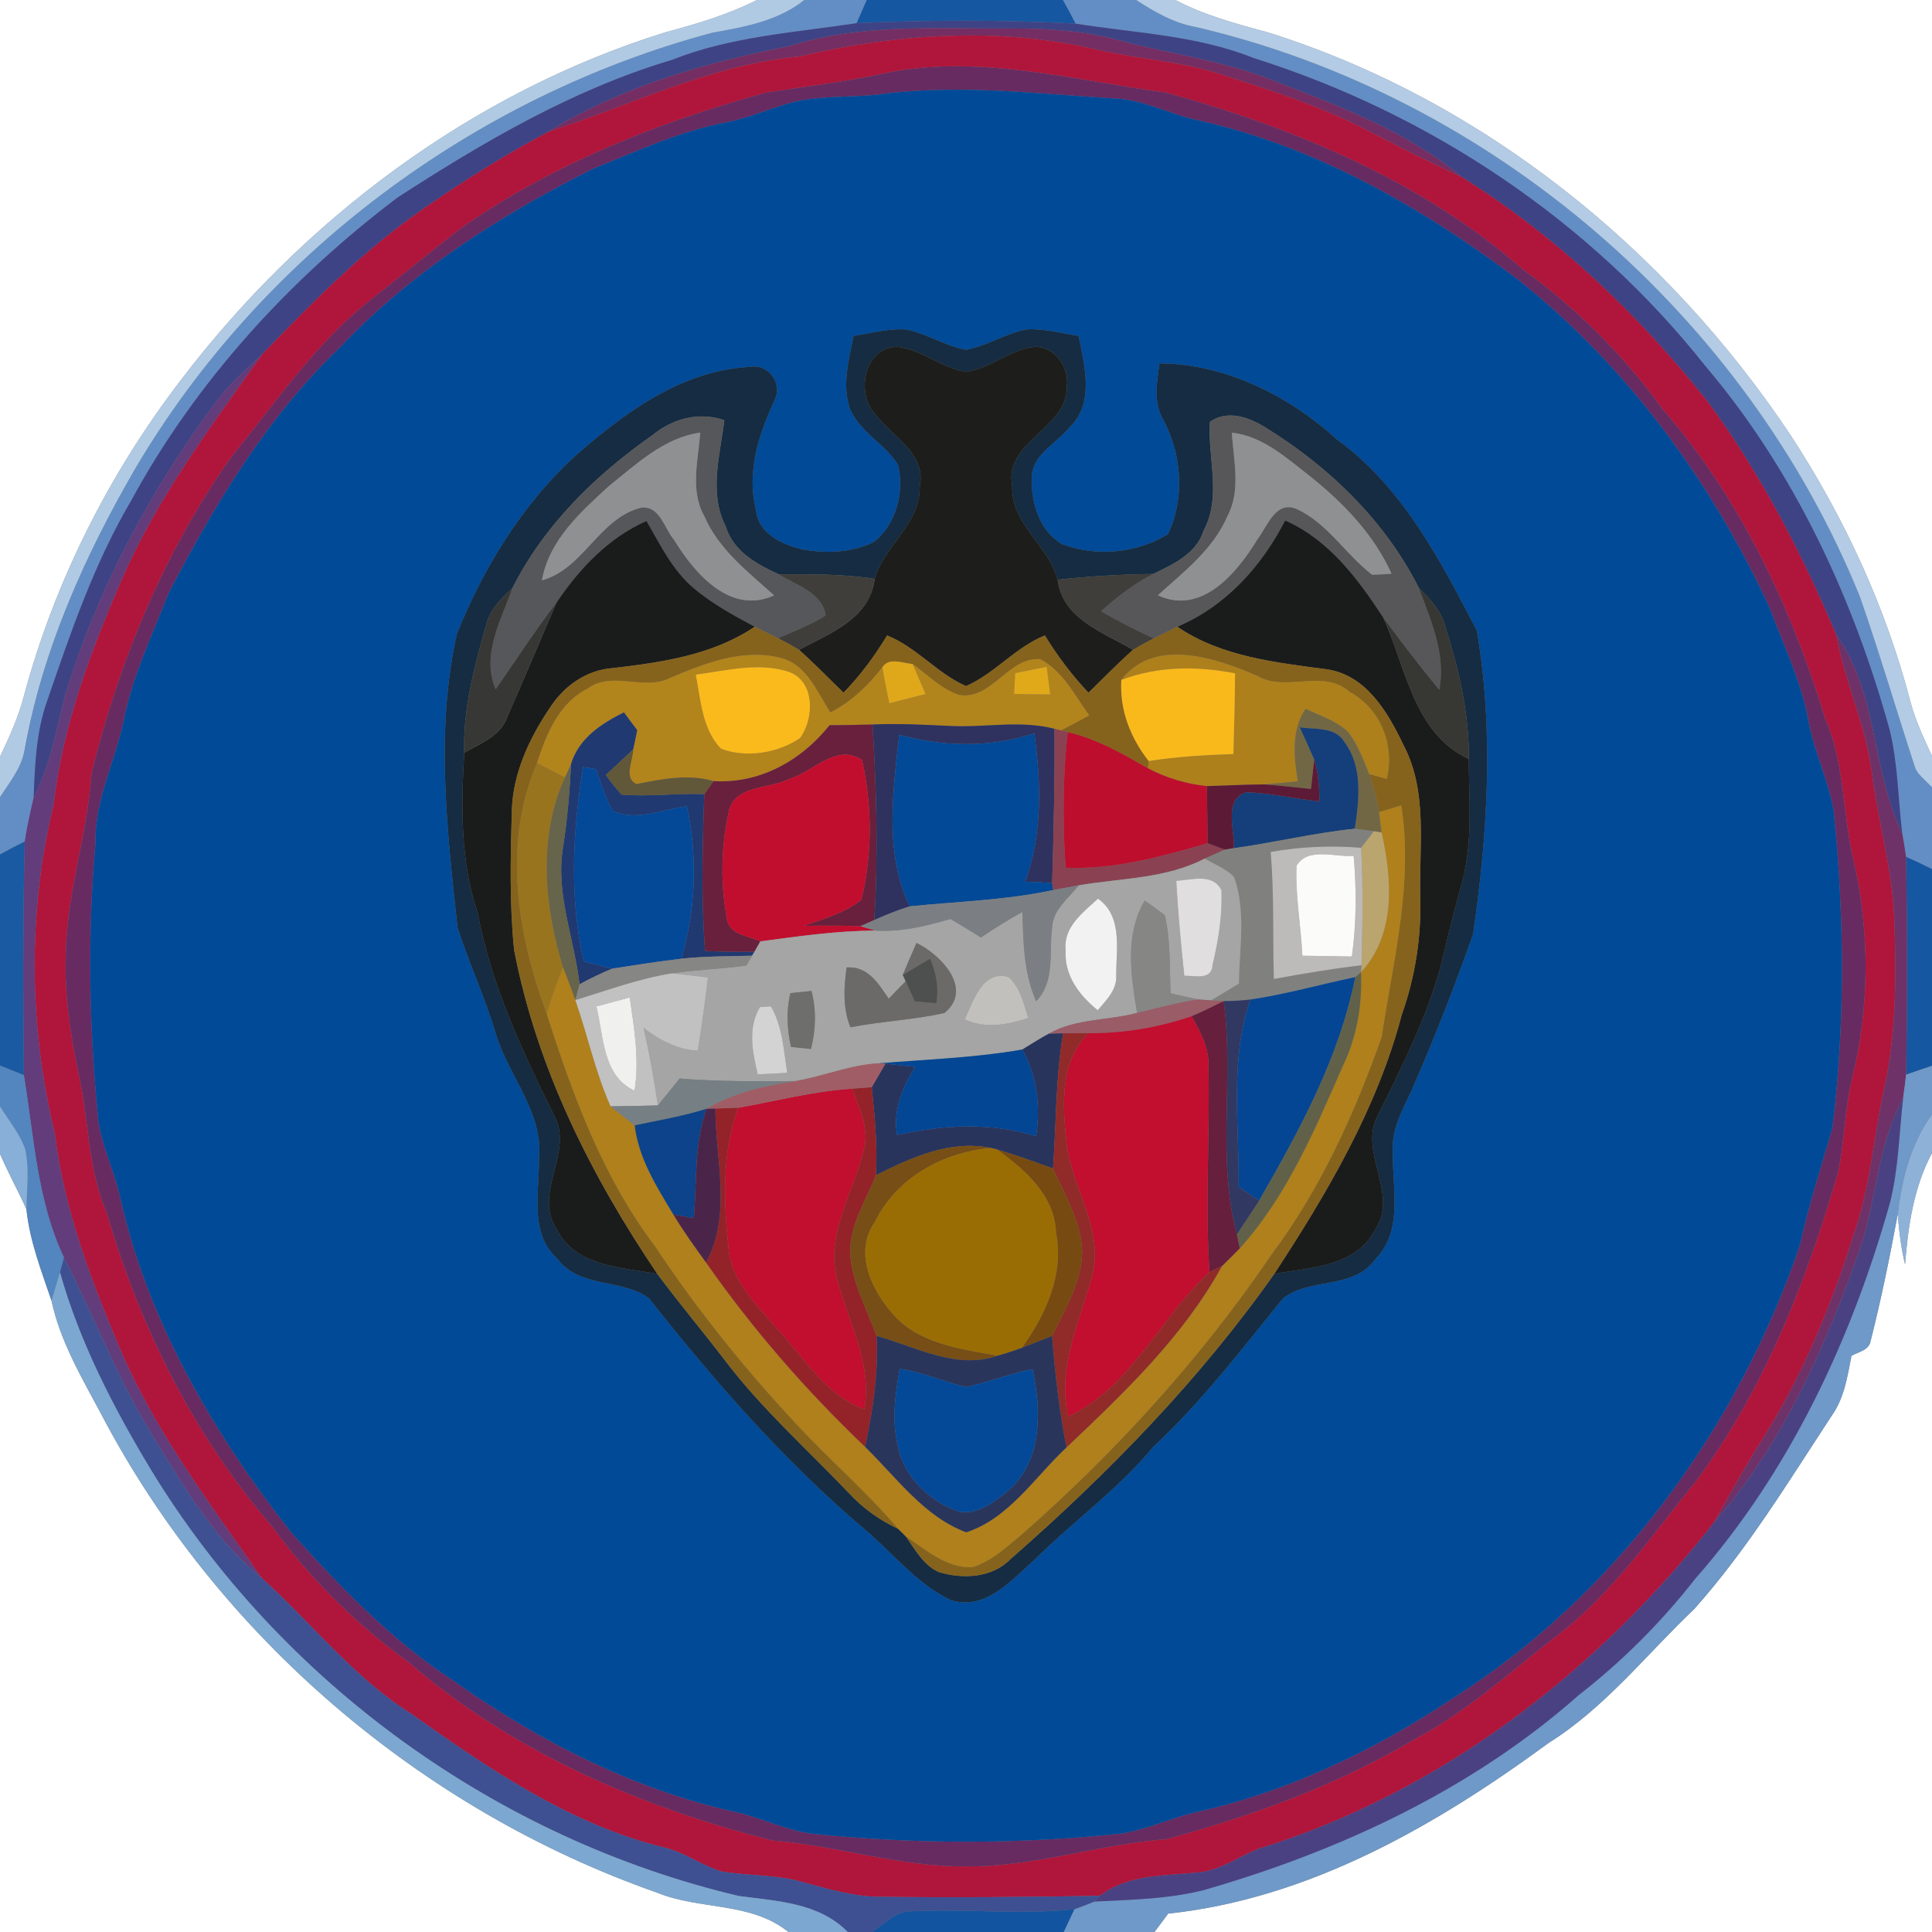 <?xml version="1.0" encoding="UTF-8" ?>
<!DOCTYPE svg PUBLIC "-//W3C//DTD SVG 1.1//EN" "http://www.w3.org/Graphics/SVG/1.1/DTD/svg11.dtd">
<svg width="250pt" height="250pt" viewBox="0 0 250 250" version="1.1" xmlns="http://www.w3.org/2000/svg">
<rect x="0" y="0" width="250" height="250" fill="#808080" stroke="none"/>
<g id="#ffffffff">
<path fill="#ffffff" opacity="1.00" d=" M 0.00 0.00 L 97.95 0.00 C 94.17 1.91 90.11 3.10 86.04 4.20 C 61.00 12.00 39.10 28.51 23.31 49.31 C 14.05 61.42 7.07 75.30 3.10 90.04 C 2.40 92.78 1.21 95.36 0.00 97.92 L 0.00 0.00 Z" />
<path fill="#ffffff" opacity="1.00" d=" M 152.09 0.00 L 250.00 0.00 L 250.00 97.84 C 248.97 95.58 247.89 93.33 247.24 90.92 C 244.04 78.61 238.64 66.93 231.69 56.30 C 215.63 32.19 191.78 12.88 163.99 4.17 C 159.92 3.08 155.83 1.97 152.09 0.00 Z" />
<path fill="#ffffff" opacity="1.00" d=" M 0.00 149.32 C 1.05 151.74 2.33 154.06 3.42 156.47 C 3.84 160.59 5.36 164.45 6.67 168.33 C 7.80 173.60 10.58 178.26 13.08 182.96 C 28.12 211.67 54.48 234.20 85.03 244.91 C 90.55 247.18 97.16 246.06 102.02 250.00 L 0.00 250.00 L 0.00 149.32 Z" />
<path fill="#ffffff" opacity="1.00" d=" M 246.51 163.61 C 246.91 158.64 247.62 153.66 250.00 149.20 L 250.00 250.00 L 149.39 250.00 C 149.99 249.21 150.57 248.41 151.16 247.62 C 169.44 245.68 185.84 236.22 200.40 225.53 C 207.70 220.96 213.04 214.09 219.22 208.22 C 226.07 200.55 231.44 191.70 237.07 183.12 C 238.66 180.86 239.06 178.09 239.58 175.44 C 240.49 174.93 241.86 174.74 242.06 173.50 C 243.44 168.08 244.55 162.59 245.57 157.10 C 245.73 159.29 246.00 161.48 246.51 163.61 Z" />
</g>
<g id="#b0cae4ff">
<path fill="#b0cae4" opacity="1.00" d=" M 97.95 0.00 L 104.09 0.00 C 100.68 2.73 96.39 3.49 92.22 4.23 C 61.35 12.46 33.86 33.00 17.57 60.53 C 10.97 71.90 5.48 84.13 3.17 97.14 C 2.75 99.43 1.23 101.26 0.00 103.16 L 0.00 97.92 C 1.21 95.36 2.40 92.78 3.10 90.04 C 7.07 75.30 14.05 61.42 23.31 49.31 C 39.10 28.51 61.00 12.00 86.04 4.20 C 90.11 3.10 94.17 1.91 97.95 0.00 Z" />
</g>
<g id="#638ec5ff">
<path fill="#638ec5" opacity="1.00" d=" M 104.09 0.00 L 112.16 0.00 C 111.72 1.00 111.28 2.00 110.84 3.00 C 102.81 4.22 94.57 4.72 86.95 7.75 C 74.17 11.55 62.59 18.35 51.47 25.54 C 37.48 36.11 25.34 49.37 16.95 64.82 C 12.16 72.96 9.11 81.93 6.06 90.82 C 4.66 94.80 4.52 99.05 4.35 103.23 C 3.92 105.10 3.49 106.98 3.20 108.89 C 2.12 109.42 1.05 109.98 0.00 110.57 L 0.00 103.16 C 1.23 101.26 2.75 99.43 3.17 97.14 C 5.48 84.13 10.97 71.90 17.57 60.53 C 33.86 33.00 61.35 12.46 92.22 4.23 C 96.39 3.49 100.68 2.73 104.09 0.00 Z" />
<path fill="#638ec5" opacity="1.00" d=" M 137.54 0.00 L 147.03 0.00 C 149.40 1.53 151.88 2.98 154.70 3.48 C 193.00 12.38 225.98 40.85 240.70 77.27 C 243.26 84.62 245.45 92.11 247.88 99.50 C 247.97 99.64 248.14 99.91 248.22 100.05 L 248.70 100.57 C 248.83 100.69 249.07 100.94 249.20 101.07 L 250.00 101.86 L 250.00 112.46 C 248.89 111.91 247.77 111.37 246.64 110.87 C 246.50 109.86 246.33 108.87 246.15 107.87 C 245.60 103.38 245.60 98.81 244.51 94.41 C 239.80 77.37 232.16 60.89 220.67 47.36 C 205.80 28.58 185.03 14.70 162.22 7.51 C 154.88 4.56 146.90 4.29 139.18 3.06 C 138.65 2.03 138.11 1.01 137.54 0.00 Z" />
</g>
<g id="#1657a1ff">
<path fill="#1657a1" opacity="1.00" d=" M 112.16 0.00 L 137.54 0.00 C 138.11 1.01 138.65 2.03 139.18 3.06 C 129.75 2.55 120.27 2.57 110.84 3.00 C 111.28 2.00 111.72 1.00 112.16 0.00 Z" />
<path fill="#1657a1" opacity="1.00" d=" M 246.64 110.87 C 247.77 111.37 248.89 111.91 250.00 112.46 L 250.00 137.92 C 248.88 138.29 247.76 138.68 246.65 139.06 C 246.81 129.67 246.81 120.26 246.64 110.87 Z" />
</g>
<g id="#b3cbe5ff">
<path fill="#b3cbe5" opacity="1.00" d=" M 147.03 0.00 L 152.09 0.00 C 155.83 1.97 159.92 3.08 163.99 4.17 C 191.78 12.88 215.63 32.19 231.69 56.30 C 238.64 66.93 244.04 78.61 247.24 90.92 C 247.89 93.33 248.97 95.58 250.00 97.84 L 250.00 101.86 L 249.20 101.07 C 249.07 100.94 248.83 100.69 248.70 100.57 L 248.22 100.05 C 248.14 99.91 247.97 99.64 247.88 99.50 C 245.45 92.11 243.26 84.62 240.70 77.27 C 225.98 40.85 193.00 12.38 154.70 3.48 C 151.88 2.98 149.40 1.53 147.03 0.00 Z" />
</g>
<g id="#3e4386ff">
<path fill="#3e4386" opacity="1.00" d=" M 86.95 7.75 C 94.57 4.72 102.81 4.22 110.84 3.00 C 120.27 2.57 129.75 2.55 139.18 3.06 C 146.90 4.29 154.88 4.56 162.22 7.51 C 185.03 14.70 205.80 28.58 220.67 47.36 C 232.16 60.89 239.80 77.37 244.51 94.41 C 245.60 98.81 245.60 103.38 246.15 107.87 C 242.14 99.66 243.07 89.84 237.63 82.21 C 233.17 71.58 227.81 61.29 220.98 51.98 C 212.03 40.67 201.42 30.58 189.17 22.92 C 182.00 16.95 173.14 13.66 164.54 10.35 C 158.19 7.80 151.35 7.00 144.78 5.21 C 140.30 3.99 135.64 3.69 131.01 3.69 C 121.35 3.75 111.47 3.00 102.12 5.98 C 91.28 8.12 80.41 11.18 70.94 17.06 C 65.39 20.00 60.07 23.35 54.91 26.92 C 47.13 32.30 40.46 39.07 33.91 45.86 C 32.02 47.64 30.05 49.36 28.42 51.40 C 19.61 63.07 12.62 76.17 8.37 90.19 C 7.31 94.62 6.43 99.13 4.35 103.23 C 4.52 99.05 4.66 94.80 6.06 90.82 C 9.11 81.93 12.16 72.96 16.95 64.82 C 25.34 49.37 37.48 36.11 51.47 25.54 C 62.59 18.35 74.17 11.55 86.95 7.75 Z" />
</g>
<g id="#742e63ff">
<path fill="#742e63" opacity="1.00" d=" M 102.12 5.98 C 111.47 3.00 121.35 3.75 131.01 3.69 C 135.64 3.69 140.30 3.99 144.78 5.21 C 151.35 7.00 158.19 7.80 164.54 10.35 C 173.14 13.66 182.00 16.95 189.17 22.92 C 184.87 20.97 180.67 18.81 176.48 16.65 C 170.46 13.57 163.99 11.56 157.57 9.49 C 152.39 7.87 146.93 7.61 141.67 6.37 C 129.09 3.45 115.93 4.37 103.45 7.31 C 92.03 8.37 81.70 13.59 70.94 17.06 C 80.41 11.18 91.28 8.12 102.12 5.98 Z" />
</g>
<g id="#b0163bff">
<path fill="#b0163b" opacity="1.00" d=" M 103.45 7.31 C 115.93 4.37 129.09 3.45 141.67 6.37 C 146.93 7.61 152.39 7.87 157.57 9.49 C 163.99 11.56 170.46 13.57 176.48 16.65 C 180.67 18.81 184.87 20.97 189.17 22.92 C 201.42 30.58 212.03 40.67 220.98 51.98 C 227.81 61.29 233.17 71.58 237.63 82.21 C 238.71 88.23 241.43 93.83 242.21 99.92 C 243.01 106.30 244.90 112.52 245.12 118.98 C 245.39 126.29 245.39 133.70 243.81 140.89 C 242.40 147.16 242.05 153.67 239.85 159.75 C 237.00 168.97 233.24 177.94 228.12 186.14 C 225.88 189.65 223.84 193.29 221.84 196.94 C 206.78 216.23 186.45 231.96 162.90 239.22 C 160.24 240.25 157.84 242.10 154.91 242.31 C 150.62 242.74 145.93 242.55 142.32 245.32 C 132.88 245.48 123.43 245.57 114.00 245.45 C 110.44 245.45 107.03 244.40 103.63 243.48 C 100.25 242.55 96.71 242.75 93.28 242.15 C 90.76 241.36 88.60 239.71 86.02 239.09 C 73.83 236.13 63.31 228.92 53.22 221.77 C 45.77 217.09 40.34 210.04 33.87 204.20 C 27.20 194.62 20.06 185.24 15.48 174.42 C 11.72 165.53 8.27 156.37 7.10 146.72 C 3.71 132.80 3.56 118.04 6.94 104.10 C 8.10 93.90 11.75 84.21 15.81 74.86 C 20.39 64.35 27.30 55.14 33.91 45.86 C 40.46 39.07 47.13 32.30 54.91 26.92 C 60.07 23.35 65.39 20.00 70.94 17.06 C 81.70 13.59 92.03 8.37 103.45 7.31 M 114.37 9.50 C 109.34 10.61 104.21 11.19 99.12 11.99 C 85.18 15.81 71.50 21.23 59.60 29.57 C 55.66 32.63 51.80 35.78 47.87 38.86 C 40.77 44.49 35.69 52.09 30.00 59.03 C 21.28 71.32 15.42 85.50 11.84 100.07 C 11.31 107.95 8.65 115.53 8.51 123.46 C 8.33 128.66 9.08 133.83 10.16 138.90 C 11.53 144.90 11.33 151.23 13.82 156.95 C 18.12 171.76 25.18 185.92 35.30 197.63 C 40.19 204.39 46.20 210.24 52.94 215.14 C 66.34 226.71 83.02 233.90 100.06 238.17 C 108.44 238.85 116.55 241.60 125.00 241.51 C 133.78 241.60 142.18 238.65 150.89 237.99 C 162.04 234.97 173.01 231.01 182.99 225.09 C 190.02 221.40 195.87 215.95 202.12 211.14 C 209.06 205.67 214.02 198.28 219.57 191.53 C 228.33 179.70 233.72 165.80 237.83 151.78 C 238.68 147.75 238.70 143.59 239.65 139.57 C 241.94 130.32 241.98 120.50 239.82 111.22 C 238.40 105.19 238.72 98.80 236.20 93.05 C 231.77 78.54 225.18 64.44 215.14 52.94 C 210.12 45.98 204.01 39.88 197.06 34.86 C 183.94 23.39 167.50 16.56 150.88 11.99 C 138.79 10.37 126.61 6.94 114.37 9.50 Z" />
</g>
<g id="#672b62ff">
<path fill="#672b62" opacity="1.00" d=" M 114.37 9.50 C 126.61 6.94 138.79 10.37 150.88 11.99 C 167.50 16.56 183.94 23.39 197.06 34.86 C 204.01 39.88 210.12 45.98 215.14 52.94 C 225.18 64.44 231.77 78.54 236.20 93.05 C 238.72 98.80 238.40 105.19 239.82 111.22 C 241.98 120.50 241.94 130.32 239.65 139.57 C 238.70 143.59 238.68 147.75 237.83 151.78 C 233.72 165.80 228.33 179.70 219.57 191.53 C 214.02 198.28 209.06 205.67 202.12 211.14 C 195.87 215.95 190.02 221.40 182.99 225.09 C 173.01 231.01 162.04 234.97 150.89 237.99 C 142.18 238.65 133.78 241.60 125.00 241.51 C 116.55 241.60 108.44 238.85 100.06 238.17 C 83.02 233.90 66.34 226.71 52.94 215.14 C 46.20 210.24 40.19 204.39 35.30 197.63 C 25.18 185.92 18.12 171.76 13.82 156.95 C 11.33 151.23 11.53 144.90 10.16 138.90 C 9.08 133.83 8.33 128.66 8.51 123.46 C 8.65 115.53 11.31 107.95 11.84 100.07 C 15.42 85.50 21.28 71.32 30.00 59.03 C 35.69 52.09 40.77 44.49 47.87 38.86 C 51.80 35.78 55.66 32.63 59.60 29.57 C 71.50 21.23 85.18 15.81 99.12 11.99 C 104.21 11.19 109.34 10.61 114.37 9.50 M 113.37 12.27 C 110.26 12.55 107.12 12.46 104.03 12.92 C 100.62 13.55 97.47 15.14 94.07 15.82 C 88.04 16.94 82.46 19.56 76.80 21.81 C 64.80 27.82 53.24 35.17 43.97 44.99 C 34.54 53.99 27.76 65.32 21.80 76.81 C 19.70 82.21 17.14 87.50 16.01 93.23 C 14.92 98.55 12.23 103.52 12.36 109.07 C 11.29 121.07 11.53 133.14 12.74 145.12 C 13.23 148.28 14.61 151.20 15.41 154.29 C 18.91 170.57 27.47 185.32 37.69 198.30 C 44.00 205.34 50.66 212.24 58.62 217.45 C 69.79 225.35 82.27 231.71 95.71 234.59 C 98.79 235.39 101.72 236.77 104.88 237.26 C 118.25 238.66 131.74 238.67 145.11 237.26 C 148.27 236.76 151.20 235.39 154.29 234.60 C 166.30 232.00 177.62 226.65 187.83 219.86 C 209.21 206.34 224.91 184.75 232.96 160.93 C 234.03 155.85 235.69 150.94 237.11 145.96 C 238.78 132.34 238.66 118.53 237.27 104.89 C 236.57 100.89 234.71 97.22 233.99 93.23 C 233.10 88.21 230.81 83.63 229.08 78.87 C 221.59 62.53 210.73 47.62 196.63 36.34 C 184.02 26.80 169.89 18.71 154.29 15.41 C 151.18 14.61 148.25 13.15 145.03 12.80 C 134.49 12.18 123.91 10.78 113.37 12.27 Z" />
</g>
<g id="#004a98ff">
<path fill="#004a98" opacity="1.00" d=" M 113.37 12.27 C 123.91 10.78 134.49 12.18 145.03 12.80 C 148.25 13.15 151.18 14.61 154.29 15.41 C 169.89 18.71 184.02 26.80 196.63 36.34 C 210.73 47.62 221.59 62.53 229.08 78.87 C 230.81 83.63 233.10 88.21 233.99 93.23 C 234.71 97.22 236.57 100.89 237.27 104.89 C 238.66 118.53 238.78 132.34 237.11 145.96 C 235.69 150.94 234.03 155.85 232.96 160.93 C 224.91 184.75 209.21 206.34 187.83 219.86 C 177.62 226.65 166.30 232.00 154.29 234.60 C 151.20 235.39 148.27 236.76 145.11 237.26 C 131.74 238.67 118.25 238.66 104.88 237.26 C 101.72 236.77 98.79 235.39 95.71 234.59 C 82.27 231.71 69.79 225.35 58.62 217.45 C 50.66 212.24 44.00 205.34 37.69 198.30 C 27.47 185.32 18.91 170.57 15.41 154.29 C 14.61 151.20 13.23 148.28 12.74 145.12 C 11.53 133.14 11.29 121.07 12.36 109.07 C 12.23 103.52 14.92 98.55 16.01 93.23 C 17.14 87.50 19.70 82.21 21.80 76.81 C 27.76 65.32 34.54 53.99 43.97 44.99 C 53.24 35.17 64.80 27.82 76.80 21.81 C 82.46 19.56 88.04 16.94 94.07 15.82 C 97.47 15.14 100.62 13.55 104.03 12.92 C 107.12 12.46 110.26 12.55 113.37 12.27 M 110.44 43.48 C 109.84 46.54 108.94 49.78 109.96 52.85 C 111.22 55.89 114.47 57.40 116.19 60.12 C 117.06 63.62 115.99 67.73 113.17 70.07 C 110.41 71.52 107.07 71.63 104.05 71.14 C 101.35 70.55 98.10 69.11 97.82 65.96 C 96.59 61.08 98.17 56.28 100.18 51.88 C 101.37 49.65 99.48 47.01 96.99 47.48 C 88.06 47.95 80.64 53.53 74.19 59.21 C 67.44 65.49 62.57 73.50 59.13 81.98 C 56.32 94.48 57.85 107.41 59.20 120.00 C 60.68 124.64 62.77 129.08 64.16 133.77 C 65.79 139.26 70.36 143.95 69.74 149.99 C 69.80 154.32 68.46 159.60 72.13 162.89 C 74.97 166.74 80.48 165.40 83.97 168.00 C 92.45 178.75 101.53 189.13 112.00 197.99 C 115.63 201.08 118.70 205.02 123.08 207.08 C 127.56 208.43 130.86 204.47 133.85 201.85 C 138.87 196.85 144.72 192.70 149.24 187.21 C 155.49 181.41 160.66 174.60 166.02 168.01 C 169.48 165.28 175.15 166.90 177.94 162.97 C 181.66 159.23 180.12 153.64 180.23 148.96 C 180.01 145.74 181.91 142.97 183.09 140.12 C 185.82 133.81 188.32 127.38 190.61 120.90 C 192.50 107.93 193.33 94.57 191.10 81.59 C 186.40 72.56 181.49 63.02 173.04 56.90 C 166.80 51.21 158.59 47.09 150.04 47.02 C 149.70 49.49 149.19 52.13 150.57 54.40 C 152.94 58.87 153.34 64.56 151.12 69.13 C 147.10 71.60 141.87 72.09 137.46 70.42 C 134.58 68.79 133.41 65.12 133.52 61.97 C 133.43 58.89 136.64 57.46 138.34 55.36 C 141.66 52.27 140.37 47.36 139.56 43.48 C 137.38 43.11 135.20 42.53 132.97 42.61 C 130.19 43.07 127.78 44.76 125.00 45.26 C 122.22 44.78 119.82 43.05 117.03 42.61 C 114.80 42.54 112.62 43.11 110.44 43.48 Z" />
</g>
<g id="#152c42ff">
<path fill="#152c42" opacity="1.00" d=" M 110.44 43.48 C 112.62 43.11 114.80 42.54 117.03 42.61 C 119.82 43.05 122.22 44.78 125.00 45.26 C 127.78 44.76 130.19 43.07 132.97 42.61 C 135.20 42.53 137.38 43.11 139.56 43.48 C 140.37 47.36 141.66 52.27 138.34 55.36 C 136.64 57.46 133.43 58.89 133.52 61.97 C 133.41 65.12 134.58 68.79 137.46 70.42 C 141.87 72.09 147.10 71.60 151.12 69.13 C 153.34 64.56 152.94 58.87 150.57 54.40 C 149.19 52.13 149.70 49.49 150.04 47.02 C 158.59 47.09 166.80 51.21 173.04 56.90 C 181.49 63.02 186.40 72.56 191.10 81.59 C 193.33 94.57 192.50 107.93 190.61 120.90 C 188.32 127.38 185.82 133.81 183.09 140.12 C 181.91 142.97 180.01 145.74 180.23 148.96 C 180.12 153.64 181.66 159.23 177.94 162.97 C 175.15 166.90 169.48 165.28 166.02 168.01 C 160.66 174.60 155.49 181.41 149.24 187.21 C 144.72 192.70 138.87 196.85 133.85 201.85 C 130.86 204.47 127.56 208.43 123.08 207.08 C 118.70 205.02 115.63 201.08 112.00 197.99 C 101.53 189.13 92.45 178.75 83.97 168.00 C 80.48 165.40 74.97 166.74 72.13 162.89 C 68.46 159.60 69.80 154.32 69.74 149.99 C 70.36 143.95 65.79 139.26 64.16 133.77 C 62.77 129.08 60.68 124.64 59.20 120.00 C 57.85 107.41 56.32 94.48 59.13 81.98 C 62.57 73.50 67.44 65.49 74.19 59.21 C 80.64 53.53 88.06 47.95 96.99 47.48 C 99.48 47.01 101.37 49.65 100.18 51.88 C 98.17 56.28 96.59 61.08 97.82 65.96 C 98.10 69.11 101.35 70.55 104.05 71.14 C 107.07 71.63 110.41 71.52 113.17 70.07 C 115.99 67.73 117.06 63.62 116.19 60.12 C 114.47 57.40 111.22 55.89 109.96 52.85 C 108.94 49.78 109.84 46.54 110.44 43.48 M 113.34 53.70 C 115.49 56.55 119.88 58.71 119.01 62.89 C 119.14 67.80 114.42 70.53 113.18 74.91 C 109.08 74.24 104.92 74.33 100.78 74.32 C 97.91 73.01 94.87 71.33 93.90 68.09 C 91.69 63.74 93.18 58.92 93.73 54.38 C 90.44 53.23 87.00 54.17 84.39 56.34 C 77.03 61.48 70.39 67.99 66.32 76.07 C 64.89 77.42 63.39 78.85 62.92 80.84 C 61.37 86.23 59.90 91.75 60.07 97.41 C 59.67 104.38 59.55 111.49 61.82 118.19 C 63.54 127.43 67.56 135.99 71.70 144.36 C 74.32 149.05 68.93 154.40 72.01 159.02 C 74.42 163.92 80.40 163.98 85.07 164.86 C 87.91 168.69 90.99 172.34 93.88 176.13 C 98.61 182.35 104.46 187.55 109.83 193.19 C 111.64 195.15 113.82 196.72 116.24 197.84 C 116.48 198.08 116.96 198.54 117.19 198.78 C 118.40 200.48 119.47 202.52 121.46 203.42 C 124.58 204.36 128.34 204.21 130.75 201.76 C 143.38 190.69 155.19 178.59 164.89 164.84 C 169.58 164.01 175.56 163.92 178.00 159.02 C 181.02 154.40 175.75 149.06 178.29 144.36 C 181.68 137.45 185.26 130.50 186.94 122.94 C 187.59 120.01 188.40 117.12 189.18 114.22 C 190.61 109.00 190.08 103.54 190.06 98.21 C 190.13 92.32 188.75 86.54 186.99 80.96 C 186.45 78.98 185.02 77.47 183.60 76.08 C 179.23 67.40 171.97 60.37 163.74 55.31 C 161.64 53.99 158.81 52.99 156.57 54.58 C 156.24 59.29 158.13 64.25 155.73 68.69 C 154.79 71.69 151.81 73.00 149.22 74.27 C 145.09 74.33 140.97 74.56 136.86 75.02 C 135.70 70.56 130.84 67.87 130.98 62.90 C 129.86 57.11 138.14 55.50 138.06 50.00 C 138.36 47.50 136.57 44.93 133.95 44.87 C 130.74 45.17 128.19 47.66 125.00 48.11 C 121.82 47.65 119.26 45.18 116.05 44.87 C 111.74 45.01 110.69 51.03 113.34 53.70 Z" />
</g>
<g id="#1d1e1cff">
<path fill="#1d1e1c" opacity="1.00" d=" M 113.34 53.70 C 110.69 51.03 111.74 45.01 116.05 44.87 C 119.26 45.18 121.82 47.65 125.00 48.11 C 128.19 47.66 130.74 45.17 133.95 44.87 C 136.57 44.93 138.36 47.50 138.06 50.00 C 138.14 55.50 129.86 57.11 130.98 62.90 C 130.84 67.87 135.70 70.56 136.86 75.02 C 137.53 80.15 142.78 81.81 146.61 84.09 C 144.61 85.86 142.76 87.78 140.85 89.64 C 138.71 87.38 136.83 84.88 135.21 82.23 C 131.39 83.75 128.71 87.18 125.00 88.78 C 121.30 87.17 118.61 83.76 114.79 82.23 C 113.18 84.90 111.32 87.41 109.15 89.64 C 107.24 87.78 105.39 85.86 103.39 84.09 C 107.38 81.94 112.53 80.10 113.18 74.91 C 114.42 70.53 119.14 67.80 119.01 62.89 C 119.88 58.71 115.49 56.55 113.34 53.70 Z" />
</g>
<g id="#633c7bff">
<path fill="#633c7b" opacity="1.00" d=" M 28.42 51.40 C 30.05 49.36 32.02 47.64 33.91 45.86 C 27.30 55.14 20.39 64.35 15.81 74.86 C 11.75 84.21 8.10 93.90 6.94 104.10 C 3.56 118.04 3.71 132.80 7.10 146.72 C 8.27 156.37 11.72 165.53 15.48 174.42 C 20.06 185.24 27.20 194.62 33.87 204.20 C 27.66 199.18 23.68 192.18 19.58 185.49 C 15.14 178.25 12.16 170.27 8.28 162.74 C 4.79 155.37 4.40 147.07 3.09 139.13 C 2.98 129.06 2.96 118.97 3.20 108.89 C 3.49 106.98 3.92 105.10 4.35 103.23 C 6.43 99.13 7.31 94.62 8.37 90.19 C 12.62 76.17 19.61 63.07 28.42 51.40 Z" />
</g>
<g id="#56575aff">
<path fill="#56575a" opacity="1.00" d=" M 84.39 56.34 C 87.00 54.17 90.44 53.23 93.73 54.38 C 93.18 58.92 91.69 63.74 93.90 68.09 C 94.87 71.33 97.91 73.01 100.78 74.32 C 102.99 75.72 106.42 76.67 106.84 79.65 C 104.90 80.84 102.77 81.69 100.68 82.59 C 99.67 82.09 98.66 81.61 97.66 81.10 C 94.93 79.64 92.18 78.14 89.80 76.14 C 87.02 73.82 85.44 70.47 83.65 67.41 C 78.74 69.59 74.99 73.56 72.03 77.95 C 69.25 81.59 66.75 85.42 64.14 89.19 C 62.24 84.72 64.87 80.24 66.32 76.07 C 70.39 67.99 77.03 61.48 84.39 56.34 M 78.85 62.85 C 75.15 66.23 71.04 69.90 70.13 75.09 C 75.54 73.61 77.52 67.00 83.03 65.67 C 85.42 65.47 85.98 68.42 87.25 69.89 C 89.89 74.22 94.52 79.61 100.17 77.04 C 96.77 73.99 92.99 71.09 91.13 66.78 C 89.26 63.45 90.35 59.56 90.61 55.98 C 85.92 56.64 82.40 60.03 78.85 62.85 Z" />
</g>
<g id="#57575aff">
<path fill="#57575a" opacity="1.00" d=" M 156.57 54.58 C 158.81 52.99 161.64 53.99 163.74 55.31 C 171.97 60.37 179.23 67.40 183.60 76.08 C 185.16 80.29 187.11 84.65 186.25 89.26 C 183.72 86.23 181.33 83.09 178.99 79.91 C 175.71 74.89 171.95 69.84 166.30 67.35 C 163.23 73.31 158.61 78.45 152.34 81.10 C 151.33 81.61 150.31 82.10 149.30 82.61 C 146.97 81.54 144.68 80.38 142.47 79.09 C 144.54 77.25 146.74 75.54 149.22 74.27 C 151.81 73.00 154.79 71.69 155.73 68.69 C 158.13 64.25 156.24 59.29 156.57 54.58 M 159.41 55.99 C 159.60 59.56 160.62 63.43 158.84 66.77 C 157.00 71.09 153.20 73.97 149.83 77.03 C 155.51 79.66 160.07 74.12 162.70 69.80 C 164.00 68.13 165.06 64.68 167.81 65.87 C 171.81 67.73 174.13 71.73 177.54 74.36 C 178.38 74.35 179.22 74.31 180.06 74.23 C 177.76 69.13 173.77 65.01 169.44 61.57 C 166.41 59.22 163.40 56.44 159.41 55.99 Z" />
</g>
<g id="#8f9091ff">
<path fill="#8f9091" opacity="1.00" d=" M 78.85 62.85 C 82.40 60.03 85.92 56.64 90.61 55.98 C 90.35 59.56 89.26 63.45 91.13 66.78 C 92.99 71.09 96.77 73.99 100.17 77.04 C 94.52 79.61 89.89 74.22 87.25 69.89 C 85.98 68.42 85.42 65.47 83.03 65.67 C 77.52 67.00 75.54 73.61 70.13 75.09 C 71.04 69.90 75.15 66.23 78.85 62.85 Z" />
<path fill="#8f9091" opacity="1.00" d=" M 159.41 55.99 C 163.40 56.44 166.41 59.22 169.44 61.57 C 173.77 65.01 177.76 69.13 180.06 74.23 C 179.22 74.31 178.38 74.35 177.54 74.36 C 174.13 71.73 171.81 67.73 167.81 65.87 C 165.06 64.68 164.00 68.13 162.70 69.80 C 160.07 74.12 155.51 79.66 149.83 77.03 C 153.20 73.97 157.00 71.09 158.84 66.77 C 160.62 63.43 159.60 59.56 159.41 55.99 Z" />
</g>
<g id="#1a1c1cff">
<path fill="#1a1c1c" opacity="1.00" d=" M 72.03 77.95 C 74.99 73.56 78.74 69.59 83.65 67.41 C 85.44 70.47 87.02 73.82 89.80 76.14 C 92.18 78.14 94.93 79.64 97.66 81.10 C 92.18 84.80 85.53 85.73 79.12 86.47 C 75.93 86.74 73.14 88.67 71.37 91.27 C 68.60 95.31 66.36 99.95 66.23 104.94 C 66.06 110.91 65.92 116.92 66.52 122.88 C 69.42 138.07 76.45 152.12 85.07 164.86 C 80.40 163.98 74.42 163.92 72.01 159.02 C 68.93 154.40 74.32 149.05 71.70 144.36 C 67.56 135.99 63.54 127.43 61.82 118.19 C 59.55 111.49 59.67 104.38 60.07 97.41 C 62.15 96.19 64.80 95.27 65.65 92.76 C 67.82 87.84 69.89 82.88 72.03 77.95 Z" />
<path fill="#1a1c1c" opacity="1.00" d=" M 152.34 81.10 C 158.61 78.45 163.23 73.31 166.30 67.35 C 171.95 69.84 175.71 74.89 178.99 79.91 C 181.94 86.34 182.92 94.89 190.06 98.21 C 190.08 103.54 190.61 109.00 189.18 114.22 C 188.40 117.12 187.59 120.01 186.94 122.94 C 185.26 130.50 181.68 137.45 178.29 144.36 C 175.75 149.06 181.02 154.40 178.00 159.02 C 175.56 163.92 169.58 164.01 164.89 164.84 C 171.71 154.42 178.18 143.48 181.38 131.33 C 183.13 126.41 183.94 121.22 183.78 116.00 C 183.61 109.46 184.79 102.46 181.62 96.43 C 179.62 92.23 176.81 87.37 171.75 86.62 C 165.07 85.72 158.07 85.00 152.34 81.10 Z" />
</g>
<g id="#3f3e3aff">
<path fill="#3f3e3a" opacity="1.00" d=" M 100.78 74.32 C 104.92 74.33 109.08 74.24 113.18 74.91 C 112.53 80.10 107.38 81.94 103.39 84.09 C 102.51 83.55 101.60 83.06 100.68 82.59 C 102.77 81.69 104.90 80.84 106.84 79.65 C 106.42 76.67 102.99 75.72 100.78 74.32 Z" />
<path fill="#3f3e3a" opacity="1.00" d=" M 136.86 75.02 C 140.97 74.56 145.09 74.33 149.22 74.27 C 146.74 75.54 144.54 77.25 142.47 79.09 C 144.68 80.38 146.97 81.54 149.30 82.61 C 148.39 83.07 147.49 83.56 146.61 84.09 C 142.78 81.81 137.53 80.15 136.86 75.02 Z" />
</g>
<g id="#373835ff">
<path fill="#373835" opacity="1.00" d=" M 62.92 80.84 C 63.39 78.85 64.89 77.42 66.32 76.07 C 64.87 80.24 62.24 84.72 64.14 89.19 C 66.75 85.42 69.25 81.59 72.03 77.95 C 69.89 82.88 67.82 87.84 65.65 92.76 C 64.80 95.27 62.15 96.19 60.07 97.41 C 59.90 91.75 61.37 86.23 62.92 80.84 Z" />
</g>
<g id="#373734ff">
<path fill="#373734" opacity="1.00" d=" M 183.60 76.08 C 185.02 77.47 186.45 78.98 186.99 80.96 C 188.75 86.54 190.13 92.32 190.06 98.21 C 182.92 94.89 181.94 86.34 178.99 79.91 C 181.33 83.09 183.72 86.23 186.25 89.26 C 187.11 84.65 185.16 80.29 183.60 76.08 Z" />
</g>
<g id="#86631cff">
<path fill="#86631c" opacity="1.00" d=" M 97.66 81.10 C 98.66 81.61 99.67 82.09 100.68 82.59 C 101.60 83.06 102.51 83.55 103.39 84.09 C 105.39 85.86 107.24 87.78 109.15 89.64 C 111.32 87.41 113.18 84.90 114.79 82.23 C 118.61 83.76 121.30 87.17 125.00 88.78 C 128.71 87.18 131.39 83.75 135.21 82.23 C 136.83 84.88 138.71 87.38 140.85 89.64 C 142.76 87.78 144.61 85.86 146.61 84.09 C 147.49 83.56 148.39 83.07 149.30 82.61 C 150.31 82.10 151.33 81.61 152.34 81.10 C 158.07 85.00 165.07 85.72 171.75 86.62 C 176.81 87.37 179.62 92.23 181.62 96.43 C 184.79 102.46 183.61 109.46 183.78 116.00 C 183.94 121.22 183.13 126.41 181.38 131.33 C 178.18 143.48 171.71 154.42 164.89 164.84 C 155.19 178.59 143.38 190.69 130.75 201.76 C 128.34 204.21 124.58 204.36 121.46 203.42 C 119.47 202.52 118.40 200.48 117.19 198.78 C 119.79 200.52 122.49 202.93 125.80 202.80 C 128.39 202.00 130.39 200.05 132.44 198.36 C 144.47 187.73 155.39 175.77 164.43 162.47 C 170.81 153.95 175.28 144.14 178.79 134.15 C 180.27 124.26 182.91 114.28 181.32 104.22 C 180.60 104.44 179.17 104.88 178.46 105.10 C 178.17 103.41 177.72 101.76 177.16 100.15 C 177.74 100.31 178.88 100.63 179.45 100.79 C 180.48 96.31 178.66 91.73 174.58 89.49 C 171.14 86.48 166.41 89.65 162.68 87.46 C 157.33 85.14 149.38 82.43 145.10 87.98 C 144.87 91.87 146.27 95.46 148.64 98.48 L 148.56 99.43 C 145.26 97.53 141.92 95.61 138.17 94.74 L 137.30 94.51 C 138.52 93.87 139.73 93.22 140.94 92.57 C 139.07 89.98 137.54 86.84 134.60 85.30 C 130.49 84.98 128.35 90.60 124.15 89.94 C 121.80 89.19 120.05 87.33 118.09 85.92 C 116.83 85.84 115.07 85.00 114.19 86.33 C 112.35 88.71 110.16 90.82 107.45 92.20 C 105.73 89.56 104.40 85.98 101.00 85.13 C 96.08 83.89 91.14 85.85 86.66 87.75 C 83.29 89.44 79.23 86.76 76.05 89.10 C 72.32 90.98 70.70 95.00 69.49 98.74 C 65.01 109.17 66.93 120.90 70.76 131.20 C 74.11 141.72 78.02 152.36 84.76 161.25 C 90.14 169.37 96.26 176.99 102.91 184.12 C 107.24 188.81 112.10 192.98 116.24 197.84 C 113.82 196.72 111.64 195.15 109.83 193.19 C 104.46 187.55 98.61 182.35 93.88 176.13 C 90.99 172.34 87.91 168.69 85.07 164.86 C 76.45 152.12 69.42 138.07 66.52 122.88 C 65.92 116.92 66.06 110.91 66.23 104.94 C 66.36 99.95 68.60 95.31 71.37 91.27 C 73.14 88.67 75.93 86.74 79.12 86.47 C 85.53 85.73 92.18 84.80 97.66 81.10 Z" />
</g>
<g id="#6e3268ff">
<path fill="#6e3268" opacity="1.00" d=" M 237.63 82.21 C 243.07 89.84 242.14 99.66 246.15 107.87 C 246.33 108.87 246.50 109.86 246.64 110.87 C 246.81 120.26 246.81 129.67 246.65 139.06 C 246.54 140.08 246.41 141.10 246.26 142.11 C 242.68 148.60 242.86 156.24 240.16 163.04 C 235.80 175.13 230.40 187.21 221.84 196.94 C 223.84 193.29 225.88 189.65 228.12 186.14 C 233.24 177.94 237.00 168.97 239.85 159.75 C 242.05 153.67 242.40 147.16 243.81 140.89 C 245.39 133.70 245.39 126.29 245.12 118.98 C 244.90 112.52 243.01 106.30 242.21 99.92 C 241.43 93.83 238.71 88.23 237.63 82.21 Z" />
</g>
<g id="#b2841cff">
<path fill="#b2841c" opacity="1.00" d=" M 86.66 87.75 C 91.14 85.85 96.08 83.89 101.00 85.13 C 104.40 85.98 105.73 89.56 107.45 92.20 C 110.16 90.82 112.35 88.71 114.19 86.33 C 114.43 87.89 114.75 89.44 115.08 91.00 C 116.64 90.60 118.20 90.20 119.76 89.80 C 119.21 88.51 118.65 87.21 118.09 85.92 C 120.05 87.33 121.80 89.19 124.15 89.94 C 128.35 90.60 130.49 84.98 134.60 85.30 C 137.54 86.84 139.07 89.98 140.94 92.57 C 139.73 93.22 138.52 93.87 137.30 94.51 L 136.45 94.31 C 132.03 93.15 127.48 94.17 123.00 93.94 C 119.63 93.78 116.27 93.60 112.90 93.75 C 111.05 93.79 109.19 93.84 107.34 93.84 C 103.73 98.41 98.26 101.47 92.32 101.07 C 88.99 100.12 85.65 100.81 82.36 101.46 C 80.63 100.63 81.94 98.42 81.93 96.98 C 82.12 96.15 82.30 95.31 82.45 94.47 C 81.86 93.71 81.30 92.95 80.74 92.18 C 77.80 93.64 74.87 95.56 73.88 98.90 C 73.69 99.33 73.30 100.17 73.11 100.60 C 71.90 99.98 70.69 99.36 69.49 98.74 C 70.70 95.00 72.32 90.98 76.05 89.10 C 79.23 86.76 83.29 89.44 86.66 87.75 M 90.03 87.30 C 90.68 90.57 90.85 94.34 93.28 96.87 C 96.52 98.12 100.65 97.47 103.52 95.51 C 105.36 93.01 105.52 88.17 102.06 86.93 C 98.15 85.66 93.98 86.78 90.03 87.30 M 131.37 87.10 C 131.33 87.78 131.26 89.12 131.22 89.80 C 132.78 89.81 134.34 89.84 135.90 89.86 C 135.74 88.67 135.59 87.47 135.44 86.28 C 134.08 86.55 132.72 86.82 131.37 87.10 Z" />
</g>
<g id="#ad801cff">
<path fill="#ad801c" opacity="1.00" d=" M 145.10 87.98 C 149.38 82.43 157.33 85.14 162.68 87.46 C 166.41 89.65 171.14 86.48 174.58 89.49 C 178.66 91.73 180.48 96.31 179.45 100.79 C 178.88 100.63 177.74 100.31 177.16 100.15 C 176.39 98.23 175.66 96.24 174.35 94.62 C 172.81 93.23 170.78 92.60 168.94 91.72 C 167.04 94.55 167.45 97.93 167.93 101.10 C 166.51 101.25 165.10 101.38 163.68 101.50 C 161.17 101.51 158.67 101.66 156.16 101.72 C 153.51 101.45 150.92 100.67 148.56 99.43 L 148.64 98.48 C 152.27 97.90 155.94 97.70 159.60 97.57 C 159.71 94.09 159.79 90.61 159.82 87.13 C 154.91 86.17 149.83 86.19 145.10 87.98 Z" />
</g>
<g id="#dfa81aff">
<path fill="#dfa81a" opacity="1.00" d=" M 114.19 86.33 C 115.07 85.00 116.83 85.84 118.09 85.92 C 118.65 87.21 119.21 88.51 119.76 89.80 C 118.20 90.20 116.64 90.60 115.08 91.00 C 114.75 89.44 114.43 87.89 114.19 86.33 Z" />
</g>
<g id="#fbba1bff">
<path fill="#fbba1b" opacity="1.00" d=" M 90.03 87.30 C 93.98 86.78 98.15 85.66 102.06 86.93 C 105.52 88.17 105.36 93.01 103.52 95.51 C 100.65 97.47 96.52 98.12 93.28 96.87 C 90.85 94.34 90.68 90.57 90.03 87.30 Z" />
</g>
<g id="#dfa91aff">
<path fill="#dfa91a" opacity="1.00" d=" M 131.37 87.10 C 132.72 86.82 134.08 86.55 135.44 86.28 C 135.59 87.47 135.74 88.67 135.90 89.86 C 134.34 89.84 132.78 89.81 131.22 89.80 C 131.26 89.12 131.33 87.78 131.37 87.10 Z" />
</g>
<g id="#fab91bff">
<path fill="#fab91b" opacity="1.00" d=" M 145.10 87.98 C 149.83 86.19 154.91 86.17 159.82 87.13 C 159.79 90.61 159.71 94.09 159.60 97.57 C 155.94 97.70 152.27 97.90 148.64 98.48 C 146.27 95.46 144.87 91.87 145.10 87.98 Z" />
</g>
<g id="#203971ff">
<path fill="#203971" opacity="1.00" d=" M 73.88 98.90 C 74.87 95.56 77.80 93.64 80.74 92.18 C 81.30 92.95 81.86 93.71 82.45 94.47 C 82.30 95.31 82.12 96.15 81.93 96.98 C 80.74 98.07 79.58 99.19 78.39 100.29 C 79.03 101.16 79.70 102.01 80.41 102.82 C 83.98 103.13 87.57 102.61 91.14 102.76 C 90.89 109.53 90.72 116.31 91.24 123.07 C 93.37 123.12 95.51 123.25 97.65 123.12 L 97.32 123.67 C 94.26 123.75 91.19 123.72 88.14 124.06 C 90.07 117.66 90.27 110.86 88.89 104.33 C 85.76 104.70 82.29 106.36 79.27 104.91 C 78.32 103.22 77.75 101.34 77.09 99.52 C 76.68 99.46 75.87 99.32 75.46 99.25 C 74.11 107.57 73.65 116.14 75.54 124.41 C 76.77 124.72 78.00 125.03 79.22 125.34 C 77.78 125.94 76.37 126.61 75.00 127.36 C 74.31 121.45 71.85 115.65 72.86 109.63 C 73.40 106.07 73.73 102.49 73.88 98.90 Z" />
</g>
<g id="#726745ff">
<path fill="#726745" opacity="1.00" d=" M 168.94 91.72 C 170.78 92.60 172.81 93.23 174.35 94.62 C 175.66 96.24 176.39 98.23 177.16 100.15 C 177.72 101.76 178.17 103.41 178.46 105.10 C 178.56 105.97 178.67 106.85 178.78 107.73 L 177.78 107.56 C 177.16 107.48 175.93 107.32 175.31 107.24 C 175.87 103.50 176.38 99.27 173.98 96.03 C 172.78 94.00 170.17 94.42 168.19 94.11 C 168.81 95.50 169.46 96.89 170.06 98.29 C 169.92 99.56 169.78 100.83 169.64 102.09 C 167.65 101.89 165.67 101.66 163.68 101.50 C 165.10 101.38 166.51 101.25 167.93 101.10 C 167.45 97.93 167.04 94.55 168.94 91.72 Z" />
</g>
<g id="#69203cff">
<path fill="#69203c" opacity="1.00" d=" M 107.34 93.84 C 109.19 93.84 111.05 93.79 112.90 93.75 C 113.42 102.18 113.66 110.63 113.13 119.06 C 112.68 119.26 111.78 119.65 111.33 119.85 C 108.90 119.76 106.46 119.76 104.03 119.81 C 106.58 118.88 109.32 118.16 111.46 116.42 C 112.89 110.57 112.87 104.22 111.54 98.34 C 108.23 96.15 105.29 99.83 102.22 100.76 C 99.52 102.17 94.80 101.47 94.24 105.34 C 93.31 109.73 93.22 114.36 94.05 118.77 C 94.24 120.98 96.81 121.05 98.39 121.81 C 98.20 122.14 97.83 122.80 97.65 123.12 C 95.51 123.25 93.37 123.12 91.24 123.07 C 90.72 116.31 90.89 109.53 91.14 102.76 C 91.44 102.34 92.03 101.49 92.32 101.07 C 98.26 101.47 103.73 98.41 107.34 93.84 Z" />
</g>
<g id="#2f325fff">
<path fill="#2f325f" opacity="1.00" d=" M 112.90 93.75 C 116.27 93.60 119.63 93.78 123.00 93.94 C 127.48 94.17 132.03 93.15 136.45 94.31 C 136.51 100.97 136.34 107.63 136.15 114.28 C 134.98 114.17 133.82 114.11 132.65 114.10 C 134.92 107.94 134.71 101.29 133.84 94.89 C 128.12 96.78 122.13 96.66 116.36 95.08 C 115.56 102.44 114.41 110.35 117.72 117.28 C 116.16 117.77 114.62 118.38 113.13 119.06 C 113.66 110.63 113.42 102.18 112.90 93.75 Z" />
</g>
<g id="#153f7aff">
<path fill="#153f7a" opacity="1.00" d=" M 168.19 94.11 C 170.17 94.42 172.78 94.00 173.98 96.03 C 176.38 99.27 175.87 103.50 175.31 107.24 C 170.05 107.78 164.90 109.03 159.66 109.76 C 159.80 107.41 158.27 103.56 161.23 102.51 C 164.43 102.61 167.56 103.39 170.74 103.69 C 170.71 101.87 170.62 100.03 170.06 98.29 C 169.46 96.89 168.81 95.50 168.19 94.11 Z" />
</g>
<g id="#024997ff">
<path fill="#024997" opacity="1.00" d=" M 116.36 95.08 C 122.13 96.66 128.12 96.78 133.84 94.89 C 134.71 101.29 134.92 107.94 132.65 114.10 C 133.82 114.11 134.98 114.17 136.15 114.28 L 136.30 115.17 C 130.18 116.49 123.92 116.65 117.72 117.28 C 114.41 110.35 115.56 102.44 116.36 95.08 Z" />
</g>
<g id="#8a4252ff">
<path fill="#8a4252" opacity="1.00" d=" M 136.45 94.31 L 137.30 94.51 L 138.17 94.74 C 137.51 100.57 137.49 106.44 137.89 112.28 C 144.19 112.55 150.28 110.84 156.27 109.11 C 156.83 109.32 157.94 109.74 158.49 109.95 C 157.62 110.33 156.75 110.71 155.89 111.10 C 150.84 113.72 145.06 113.62 139.59 114.56 C 138.49 114.76 137.39 114.96 136.30 115.17 L 136.15 114.28 C 136.34 107.63 136.51 100.97 136.45 94.31 Z" />
</g>
<g id="#bd0e2dff">
<path fill="#bd0e2d" opacity="1.00" d=" M 138.17 94.74 C 141.92 95.61 145.26 97.53 148.56 99.43 C 150.92 100.67 153.51 101.45 156.16 101.72 C 156.21 104.18 156.25 106.64 156.27 109.11 C 150.28 110.84 144.19 112.55 137.89 112.28 C 137.49 106.44 137.51 100.57 138.17 94.74 Z" />
</g>
<g id="#615739ff">
<path fill="#615739" opacity="1.00" d=" M 78.39 100.29 C 79.58 99.19 80.74 98.07 81.93 96.98 C 81.94 98.42 80.63 100.63 82.36 101.46 C 85.65 100.81 88.99 100.12 92.32 101.07 C 92.03 101.49 91.44 102.34 91.14 102.76 C 87.57 102.61 83.98 103.13 80.41 102.82 C 79.70 102.01 79.03 101.16 78.39 100.29 Z" />
</g>
<g id="#c20e2eff">
<path fill="#c20e2e" opacity="1.00" d=" M 102.22 100.76 C 105.29 99.83 108.23 96.15 111.54 98.34 C 112.87 104.22 112.89 110.57 111.46 116.42 C 109.32 118.16 106.58 118.88 104.03 119.81 C 106.46 119.76 108.90 119.76 111.33 119.85 C 111.82 119.99 112.79 120.28 113.28 120.42 C 108.28 120.43 103.33 121.16 98.39 121.81 C 96.81 121.05 94.24 120.98 94.05 118.77 C 93.22 114.36 93.31 109.73 94.24 105.34 C 94.80 101.47 99.52 102.17 102.22 100.76 Z" />
</g>
<g id="#5d1a36ff">
<path fill="#5d1a36" opacity="1.00" d=" M 170.06 98.29 C 170.62 100.03 170.71 101.87 170.74 103.69 C 167.56 103.39 164.43 102.61 161.23 102.51 C 158.27 103.56 159.80 107.41 159.66 109.76 C 159.37 109.81 158.78 109.90 158.49 109.95 C 157.94 109.74 156.83 109.32 156.27 109.11 C 156.25 106.64 156.21 104.18 156.16 101.72 C 158.67 101.66 161.17 101.51 163.68 101.50 C 165.67 101.66 167.65 101.89 169.64 102.09 C 169.78 100.83 169.92 99.56 170.06 98.29 Z" />
</g>
<g id="#99741eff">
<path fill="#99741e" opacity="1.00" d=" M 70.76 131.20 C 66.93 120.90 65.01 109.17 69.49 98.74 C 70.69 99.36 71.90 99.98 73.11 100.60 C 69.58 108.32 70.44 117.25 72.85 125.17 C 72.07 127.15 71.33 129.15 70.76 131.20 Z" />
</g>
<g id="#66644aff">
<path fill="#66644a" opacity="1.00" d=" M 73.11 100.60 C 73.30 100.17 73.69 99.33 73.88 98.90 C 73.73 102.49 73.40 106.07 72.86 109.63 C 71.85 115.65 74.31 121.45 75.00 127.36 C 74.86 127.87 74.59 128.90 74.45 129.41 C 73.94 127.99 73.38 126.58 72.85 125.17 C 70.44 117.25 69.58 108.32 73.11 100.60 Z" />
</g>
<g id="#044898ff">
<path fill="#044898" opacity="1.00" d=" M 75.46 99.25 C 75.87 99.32 76.68 99.46 77.09 99.52 C 77.75 101.34 78.32 103.22 79.27 104.91 C 82.29 106.36 85.76 104.70 88.89 104.33 C 90.27 110.86 90.07 117.66 88.14 124.06 C 85.16 124.41 82.19 124.88 79.22 125.34 C 78.00 125.03 76.77 124.72 75.54 124.41 C 73.65 116.14 74.11 107.57 75.46 99.25 Z" />
</g>
<g id="#98b5d7ff">
<path fill="#98b5d7" opacity="1.00" d=" M 247.88 99.50 C 247.97 99.64 248.14 99.91 248.22 100.05 C 248.14 99.91 247.97 99.64 247.88 99.50 Z" />
</g>
<g id="#8eb1d8ff">
<path fill="#8eb1d8" opacity="1.00" d=" M 248.70 100.57 C 248.83 100.69 249.07 100.94 249.20 101.07 C 249.07 100.94 248.83 100.69 248.70 100.57 Z" />
<path fill="#8eb1d8" opacity="1.00" d=" M 245.57 157.10 C 246.09 152.52 247.27 147.98 250.00 144.19 L 250.00 149.20 C 247.62 153.66 246.91 158.64 246.51 163.61 C 246.00 161.48 245.73 159.29 245.57 157.10 Z" />
</g>
<g id="#af801bff">
<path fill="#af801b" opacity="1.00" d=" M 178.46 105.10 C 179.17 104.88 180.60 104.44 181.32 104.22 C 182.91 114.28 180.27 124.26 178.79 134.15 C 175.28 144.14 170.81 153.95 164.43 162.47 C 155.39 175.77 144.47 187.73 132.44 198.36 C 130.39 200.05 128.39 202.00 125.80 202.80 C 122.49 202.93 119.79 200.52 117.19 198.78 C 116.96 198.54 116.48 198.08 116.24 197.84 C 112.10 192.98 107.24 188.81 102.91 184.12 C 96.26 176.99 90.14 169.37 84.76 161.25 C 78.02 152.36 74.11 141.72 70.76 131.20 C 71.33 129.15 72.07 127.15 72.85 125.17 C 73.38 126.58 73.94 127.99 74.45 129.41 C 76.04 133.97 77.04 138.73 79.01 143.16 C 80.03 144.00 81.08 144.80 82.13 145.62 C 82.63 149.91 84.98 153.56 87.14 157.17 C 88.43 159.32 89.90 161.35 91.37 163.38 C 97.40 172.01 104.34 179.97 111.95 187.23 C 116.02 191.19 119.55 196.23 125.03 198.28 C 130.58 196.47 133.89 191.13 138.00 187.30 C 145.47 180.21 153.12 172.95 158.12 163.83 C 158.89 163.08 159.67 162.32 160.42 161.54 C 166.59 154.71 170.20 146.04 173.86 137.72 C 175.63 134.01 176.28 129.90 176.11 125.81 C 180.65 120.91 180.14 113.77 178.78 107.73 C 178.67 106.85 178.56 105.97 178.46 105.10 Z" />
</g>
<g id="#80817fff">
<path fill="#80817f" opacity="1.00" d=" M 159.66 109.76 C 164.90 109.03 170.05 107.78 175.31 107.24 C 175.93 107.32 177.16 107.48 177.78 107.56 C 177.37 108.09 176.54 109.17 176.13 109.71 C 172.22 109.38 168.29 109.57 164.43 110.24 C 164.89 115.71 164.68 121.20 164.84 126.68 C 168.60 125.97 172.38 125.36 176.18 124.89 L 176.11 125.81 L 175.38 126.44 C 170.85 127.38 166.39 128.66 161.80 129.34 C 160.65 129.47 159.49 129.54 158.34 129.54 C 157.94 129.51 157.14 129.47 156.73 129.45 C 157.93 128.73 159.12 127.99 160.32 127.27 C 160.38 122.69 161.26 117.91 159.69 113.49 C 158.64 112.39 157.17 111.86 155.89 111.10 C 156.75 110.71 157.62 110.33 158.49 109.95 C 158.78 109.90 159.37 109.81 159.66 109.76 Z" />
</g>
<g id="#bba56fff">
<path fill="#bba56f" opacity="1.00" d=" M 177.78 107.56 L 178.78 107.73 C 180.14 113.77 180.65 120.91 176.11 125.81 L 176.18 124.89 C 176.31 119.83 176.40 114.76 176.13 109.71 C 176.54 109.17 177.37 108.09 177.78 107.56 Z" />
</g>
<g id="#1a5aa2ff">
<path fill="#1a5aa2" opacity="1.00" d=" M 0.00 110.57 C 1.05 109.98 2.12 109.42 3.20 108.89 C 2.96 118.97 2.98 129.06 3.09 139.13 C 2.06 138.72 1.03 138.30 0.00 137.89 L 0.00 110.57 Z" />
</g>
<g id="#bdbbb9ff">
<path fill="#bdbbb9" opacity="1.00" d=" M 164.43 110.24 C 168.29 109.57 172.22 109.38 176.13 109.71 C 176.40 114.76 176.31 119.83 176.18 124.89 C 172.38 125.36 168.60 125.97 164.84 126.68 C 164.68 121.20 164.89 115.71 164.43 110.24 M 167.77 112.04 C 167.61 115.93 168.34 119.79 168.53 123.67 C 170.66 123.69 172.79 123.73 174.93 123.77 C 175.53 119.45 175.54 115.09 175.16 110.75 C 172.80 110.96 169.22 109.56 167.77 112.04 Z" />
</g>
<g id="#fbfbf9ff">
<path fill="#fbfbf9" opacity="1.00" d=" M 167.77 112.04 C 169.22 109.56 172.80 110.96 175.16 110.75 C 175.54 115.09 175.53 119.45 174.93 123.77 C 172.79 123.73 170.66 123.69 168.53 123.67 C 168.34 119.79 167.61 115.93 167.77 112.04 Z" />
</g>
<g id="#a4a5a4ff">
<path fill="#a4a5a4" opacity="1.00" d=" M 139.59 114.56 C 145.06 113.62 150.84 113.72 155.89 111.10 C 157.17 111.86 158.64 112.39 159.69 113.49 C 161.26 117.91 160.38 122.69 160.32 127.27 C 159.12 127.99 157.93 128.73 156.73 129.45 C 156.32 129.42 155.49 129.36 155.08 129.33 C 153.87 129.08 152.67 128.82 151.48 128.54 C 151.32 125.18 151.50 121.75 150.73 118.45 C 149.89 117.77 149.01 117.14 148.11 116.55 C 145.52 121.03 146.34 126.24 147.14 131.07 C 143.36 132.09 139.19 131.77 135.72 133.76 C 134.54 134.39 133.43 135.13 132.28 135.81 C 126.17 136.88 119.94 137.09 113.77 137.59 C 110.05 137.77 106.58 139.27 102.94 139.89 C 97.94 139.94 92.93 139.96 87.95 139.56 C 87.01 140.71 86.07 141.88 85.14 143.04 C 84.62 139.68 84.04 136.32 83.27 133.00 C 85.33 134.59 87.65 135.82 90.29 135.96 C 90.80 132.81 91.24 129.65 91.61 126.49 C 90.06 126.30 88.50 126.09 86.94 125.95 C 90.14 125.47 93.37 125.39 96.57 124.94 C 96.76 124.62 97.13 123.99 97.32 123.67 L 97.65 123.12 C 97.83 122.80 98.20 122.14 98.39 121.81 C 103.33 121.16 108.28 120.43 113.28 120.42 C 116.60 120.63 119.84 119.83 123.00 118.91 C 124.32 119.70 125.63 120.50 126.94 121.31 C 128.67 120.12 130.47 119.02 132.30 118.00 C 132.41 121.91 132.47 125.92 134.08 129.56 C 136.58 126.98 135.71 123.24 136.14 120.01 C 136.25 117.71 138.27 116.23 139.59 114.56 M 152.21 113.97 C 152.43 118.08 152.82 122.18 153.25 126.27 C 154.55 126.21 156.81 126.92 156.90 124.88 C 157.66 121.72 158.18 118.46 158.06 115.20 C 156.93 112.92 154.18 113.89 152.21 113.97 M 137.90 122.98 C 137.69 126.21 139.66 128.80 142.04 130.72 C 143.20 129.38 144.61 128.00 144.43 126.06 C 144.46 122.72 145.25 118.53 142.08 116.29 C 140.14 118.08 137.55 119.97 137.90 122.98 M 118.59 122.02 C 117.99 123.40 117.40 124.77 116.82 126.15 L 117.19 126.97 C 116.45 127.72 115.72 128.48 115.00 129.24 C 113.66 127.25 112.28 124.98 109.55 125.19 C 109.20 127.79 109.03 130.45 110.05 132.93 C 114.08 132.14 118.21 131.98 122.21 131.08 C 126.01 127.98 121.75 123.53 118.59 122.02 M 124.83 131.90 C 127.50 133.17 130.39 132.61 133.07 131.72 C 132.43 129.87 132.04 127.77 130.50 126.42 C 127.10 125.48 125.95 129.57 124.83 131.90 M 102.28 128.51 C 101.72 130.81 101.84 133.17 102.36 135.47 C 103.00 135.54 104.30 135.68 104.94 135.74 C 105.56 133.27 105.66 130.71 105.00 128.23 C 104.32 128.30 102.96 128.44 102.28 128.51 M 98.34 130.32 C 96.71 133.00 97.38 136.17 98.05 139.02 C 99.33 138.97 100.60 138.90 101.87 138.82 C 101.40 135.91 101.27 132.83 99.76 130.22 C 99.41 130.25 98.69 130.30 98.34 130.32 Z" />
</g>
<g id="#e0dedeff">
<path fill="#e0dede" opacity="1.00" d=" M 152.21 113.97 C 154.18 113.89 156.93 112.92 158.06 115.20 C 158.18 118.46 157.66 121.72 156.90 124.88 C 156.81 126.92 154.55 126.21 153.25 126.27 C 152.82 122.18 152.43 118.08 152.21 113.97 Z" />
</g>
<g id="#7b7f84ff">
<path fill="#7b7f84" opacity="1.00" d=" M 136.30 115.17 C 137.39 114.96 138.49 114.76 139.59 114.56 C 138.27 116.23 136.25 117.71 136.14 120.01 C 135.71 123.24 136.58 126.98 134.08 129.56 C 132.47 125.92 132.41 121.91 132.30 118.00 C 130.47 119.02 128.67 120.12 126.94 121.31 C 125.63 120.50 124.32 119.70 123.00 118.91 C 119.84 119.83 116.60 120.63 113.28 120.42 C 112.79 120.28 111.82 119.99 111.33 119.85 C 111.78 119.65 112.68 119.26 113.13 119.06 C 114.62 118.38 116.16 117.77 117.72 117.28 C 123.92 116.65 130.18 116.49 136.30 115.17 Z" />
</g>
<g id="#f2f2f2ff">
<path fill="#f2f2f2" opacity="1.00" d=" M 137.90 122.98 C 137.55 119.97 140.14 118.08 142.08 116.29 C 145.25 118.53 144.46 122.72 144.43 126.06 C 144.61 128.00 143.20 129.38 142.04 130.72 C 139.66 128.80 137.69 126.21 137.90 122.98 Z" />
</g>
<g id="#868685ff">
<path fill="#868685" opacity="1.00" d=" M 148.11 116.55 C 149.01 117.14 149.89 117.77 150.73 118.45 C 151.50 121.75 151.32 125.18 151.48 128.54 C 152.67 128.82 153.87 129.08 155.08 129.33 C 152.39 129.72 149.77 130.45 147.14 131.07 C 146.34 126.24 145.52 121.03 148.11 116.55 Z" />
<path fill="#868685" opacity="1.00" d=" M 79.22 125.34 C 82.19 124.88 85.16 124.41 88.14 124.06 C 91.19 123.72 94.26 123.75 97.32 123.67 C 97.13 123.99 96.76 124.62 96.57 124.94 C 93.37 125.39 90.14 125.47 86.94 125.95 C 82.66 126.63 78.58 128.16 74.45 129.41 C 74.59 128.90 74.86 127.87 75.00 127.36 C 76.37 126.61 77.78 125.94 79.22 125.34 Z" />
</g>
<g id="#6b6a69ff">
<path fill="#6b6a69" opacity="1.00" d=" M 118.59 122.02 C 121.75 123.53 126.01 127.98 122.21 131.08 C 118.21 131.98 114.08 132.14 110.05 132.93 C 109.03 130.45 109.20 127.79 109.55 125.19 C 112.28 124.98 113.66 127.25 115.00 129.24 C 115.72 128.48 116.45 127.72 117.19 126.97 C 117.58 127.83 117.98 128.70 118.37 129.58 C 119.07 129.64 120.46 129.77 121.16 129.83 C 121.51 127.84 121.15 125.87 120.36 124.04 C 119.18 124.74 118.00 125.45 116.82 126.15 C 117.40 124.77 117.99 123.40 118.59 122.02 Z" />
</g>
<g id="#4e504fff">
<path fill="#4e504f" opacity="1.00" d=" M 116.82 126.15 C 118.00 125.45 119.18 124.74 120.36 124.04 C 121.15 125.87 121.51 127.84 121.16 129.83 C 120.46 129.77 119.07 129.64 118.37 129.58 C 117.98 128.70 117.58 127.83 117.19 126.97 L 116.82 126.15 Z" />
</g>
<g id="#c1c1c1ff">
<path fill="#c1c1c1" opacity="1.00" d=" M 74.45 129.41 C 78.58 128.16 82.66 126.63 86.94 125.95 C 88.50 126.09 90.06 126.30 91.61 126.49 C 91.24 129.65 90.80 132.81 90.29 135.96 C 87.65 135.82 85.33 134.59 83.27 133.00 C 84.04 136.32 84.62 139.68 85.14 143.04 C 83.10 143.10 81.05 143.15 79.01 143.16 C 77.04 138.73 76.04 133.97 74.45 129.41 M 77.17 130.23 C 78.13 134.07 77.93 139.20 82.11 141.14 C 82.76 137.11 82.06 133.06 81.49 129.07 C 80.04 129.45 78.61 129.85 77.17 130.23 Z" />
</g>
<g id="#c2c0bdff">
<path fill="#c2c0bd" opacity="1.00" d=" M 124.83 131.90 C 125.95 129.57 127.10 125.48 130.50 126.42 C 132.04 127.77 132.43 129.87 133.07 131.72 C 130.39 132.61 127.50 133.17 124.83 131.90 Z" />
</g>
<g id="#054694ff">
<path fill="#054694" opacity="1.00" d=" M 161.80 129.34 C 166.39 128.66 170.85 127.38 175.38 126.44 C 173.32 136.84 168.17 146.28 162.93 155.37 C 162.04 154.77 161.16 154.17 160.28 153.57 C 160.37 145.50 159.09 137.12 161.80 129.34 Z" />
</g>
<g id="#61614aff">
<path fill="#61614a" opacity="1.00" d=" M 175.38 126.44 L 176.11 125.81 C 176.28 129.90 175.63 134.01 173.86 137.72 C 170.20 146.04 166.59 154.71 160.42 161.54 C 160.33 161.09 160.15 160.20 160.05 159.75 C 160.99 158.27 161.99 156.85 162.93 155.37 C 168.17 146.28 173.32 136.84 175.38 126.44 Z" />
</g>
<g id="#6e6e6dff">
<path fill="#6e6e6d" opacity="1.00" d=" M 102.28 128.51 C 102.96 128.44 104.32 128.30 105.00 128.23 C 105.66 130.71 105.56 133.27 104.94 135.74 C 104.30 135.68 103.00 135.54 102.36 135.47 C 101.84 133.17 101.72 130.81 102.28 128.51 Z" />
</g>
<g id="#f0f0eeff">
<path fill="#f0f0ee" opacity="1.00" d=" M 77.17 130.23 C 78.61 129.85 80.04 129.45 81.49 129.07 C 82.06 133.06 82.76 137.11 82.11 141.14 C 77.93 139.20 78.13 134.07 77.17 130.23 Z" />
</g>
<g id="#9a5c67ff">
<path fill="#9a5c67" opacity="1.00" d=" M 155.08 129.33 C 155.49 129.36 156.32 129.42 156.73 129.45 C 157.14 129.47 157.94 129.51 158.34 129.54 C 156.97 130.22 155.60 130.92 154.18 131.50 C 149.89 132.97 145.37 133.73 140.84 133.69 C 140.02 133.70 138.39 133.70 137.57 133.71 C 137.11 133.72 136.18 133.74 135.72 133.76 C 139.19 131.77 143.36 132.09 147.14 131.07 C 149.77 130.45 152.39 129.72 155.08 129.33 Z" />
</g>
<g id="#313862ff">
<path fill="#313862" opacity="1.00" d=" M 158.34 129.54 C 159.49 129.54 160.65 129.47 161.80 129.34 C 159.09 137.12 160.37 145.50 160.28 153.57 C 161.16 154.17 162.04 154.77 162.93 155.37 C 161.99 156.85 160.99 158.27 160.05 159.75 C 157.41 149.87 159.71 139.58 158.34 129.54 Z" />
</g>
<g id="#d2d3d2ff">
<path fill="#d2d3d2" opacity="1.00" d=" M 98.34 130.32 C 98.69 130.30 99.41 130.25 99.76 130.22 C 101.27 132.83 101.40 135.91 101.87 138.82 C 100.60 138.90 99.33 138.97 98.05 139.02 C 97.38 136.17 96.71 133.00 98.34 130.32 Z" />
</g>
<g id="#661f3cff">
<path fill="#661f3c" opacity="1.00" d=" M 154.18 131.50 C 155.60 130.92 156.97 130.22 158.34 129.54 C 159.71 139.58 157.41 149.87 160.05 159.75 C 160.15 160.20 160.33 161.09 160.42 161.54 C 159.67 162.32 158.89 163.08 158.12 163.83 C 157.71 164.03 156.90 164.42 156.50 164.62 C 155.92 155.73 156.57 146.82 156.37 137.93 C 156.46 135.57 155.31 133.48 154.18 131.50 Z" />
</g>
<g id="#c20e2fff">
<path fill="#c20e2f" opacity="1.00" d=" M 140.84 133.69 C 145.37 133.73 149.89 132.97 154.18 131.50 C 155.31 133.48 156.46 135.57 156.37 137.93 C 156.57 146.82 155.92 155.73 156.50 164.62 C 150.09 170.51 146.42 179.49 138.24 183.30 C 136.73 176.94 139.73 171.07 141.32 165.10 C 142.89 159.11 138.76 153.81 138.02 148.05 C 137.52 143.16 137.04 137.47 140.84 133.69 Z" />
<path fill="#c20e2f" opacity="1.00" d=" M 95.52 143.35 C 100.43 142.48 105.27 141.19 110.27 140.88 C 111.17 143.41 112.55 146.07 111.77 148.82 C 110.42 154.35 106.77 159.69 108.32 165.60 C 109.81 171.13 112.88 176.41 111.84 182.36 C 106.67 180.47 103.94 175.46 100.32 171.68 C 97.87 168.78 94.79 165.91 94.32 161.93 C 93.63 155.75 93.36 149.29 95.52 143.35 Z" />
</g>
<g id="#29345dff">
<path fill="#29345d" opacity="1.00" d=" M 132.28 135.81 C 133.43 135.13 134.54 134.39 135.72 133.76 C 136.18 133.74 137.11 133.72 137.57 133.71 C 136.59 139.49 136.69 145.37 136.26 151.21 C 133.87 150.35 131.48 149.47 129.04 148.75 L 128.21 148.55 C 122.94 147.46 117.95 149.79 113.35 152.07 C 113.56 148.27 113.19 144.47 112.80 140.69 C 113.39 139.67 113.98 138.65 114.57 137.64 C 115.86 137.76 117.14 137.92 118.42 138.07 C 116.79 140.73 115.51 143.67 116.09 146.87 C 122.04 145.54 128.17 145.20 134.06 147.02 C 134.67 143.16 134.18 139.24 132.28 135.81 Z" />
</g>
<g id="#902b29ff">
<path fill="#902b29" opacity="1.00" d=" M 137.57 133.71 C 138.39 133.70 140.02 133.70 140.84 133.69 C 137.04 137.47 137.52 143.16 138.02 148.05 C 138.76 153.81 142.89 159.11 141.32 165.10 C 139.73 171.07 136.73 176.94 138.24 183.30 C 146.42 179.49 150.09 170.51 156.50 164.62 C 156.90 164.42 157.71 164.03 158.12 163.83 C 153.12 172.95 145.47 180.21 138.00 187.30 C 137.07 182.53 136.51 177.71 136.14 172.87 C 137.83 169.42 139.93 165.95 140.03 162.00 C 139.91 158.10 137.82 154.67 136.26 151.21 C 136.69 145.37 136.59 139.49 137.57 133.71 Z" />
</g>
<g id="#024694ff">
<path fill="#024694" opacity="1.00" d=" M 113.77 137.59 C 119.94 137.09 126.17 136.88 132.28 135.81 C 134.18 139.24 134.67 143.16 134.06 147.02 C 128.17 145.20 122.04 145.54 116.09 146.87 C 115.51 143.67 116.79 140.73 118.42 138.07 C 117.14 137.92 115.86 137.76 114.57 137.64 L 113.77 137.59 Z" />
</g>
<g id="#a15d65ff">
<path fill="#a15d65" opacity="1.00" d=" M 102.94 139.89 C 106.58 139.27 110.05 137.77 113.77 137.59 L 114.57 137.64 C 113.98 138.65 113.39 139.67 112.80 140.69 C 112.17 140.74 110.90 140.83 110.27 140.88 C 105.27 141.19 100.43 142.48 95.52 143.35 C 94.79 143.38 93.31 143.43 92.57 143.45 L 91.42 143.48 C 94.93 141.38 98.93 140.50 102.94 139.89 Z" />
</g>
<g id="#5385bfff">
<path fill="#5385bf" opacity="1.00" d=" M 0.00 137.89 C 1.03 138.30 2.06 138.72 3.09 139.13 C 4.40 147.07 4.79 155.37 8.28 162.74 C 8.15 163.22 7.89 164.17 7.76 164.64 C 7.38 165.87 7.02 167.10 6.67 168.33 C 5.36 164.45 3.84 160.59 3.42 156.47 C 3.44 153.88 3.84 151.24 3.25 148.68 C 2.53 146.65 1.12 144.98 0.00 143.17 L 0.00 137.89 Z" />
</g>
<g id="#6e99c8ff">
<path fill="#6e99c8" opacity="1.00" d=" M 246.65 139.06 C 247.76 138.68 248.88 138.29 250.00 137.92 L 250.00 144.19 C 247.27 147.98 246.09 152.52 245.57 157.10 C 244.55 162.59 243.44 168.08 242.06 173.50 C 241.86 174.74 240.49 174.93 239.58 175.44 C 239.06 178.09 238.66 180.86 237.07 183.12 C 231.44 191.70 226.07 200.55 219.22 208.22 C 213.04 214.09 207.70 220.96 200.40 225.53 C 185.84 236.22 169.44 245.68 151.16 247.62 C 150.57 248.41 149.99 249.21 149.39 250.00 L 137.64 250.00 C 138.11 249.02 138.57 248.04 139.02 247.06 C 139.90 246.75 140.76 246.41 141.62 246.06 C 146.34 245.82 151.11 245.74 155.72 244.59 C 173.35 239.52 190.48 231.57 204.30 219.33 C 209.92 214.96 214.96 209.92 219.34 204.31 C 231.57 190.44 239.60 173.30 244.57 155.60 C 245.68 151.18 245.74 146.61 246.26 142.11 C 246.41 141.10 246.54 140.08 246.65 139.06 Z" />
</g>
<g id="#767f83ff">
<path fill="#767f83" opacity="1.00" d=" M 85.14 143.04 C 86.07 141.88 87.01 140.71 87.95 139.56 C 92.93 139.96 97.94 139.94 102.94 139.89 C 98.93 140.50 94.93 141.38 91.42 143.48 C 88.38 144.43 85.24 144.97 82.13 145.62 C 81.08 144.80 80.03 144.00 79.01 143.16 C 81.05 143.15 83.10 143.10 85.14 143.04 Z" />
</g>
<g id="#942329ff">
<path fill="#942329" opacity="1.00" d=" M 110.27 140.88 C 110.90 140.83 112.17 140.74 112.80 140.69 C 113.19 144.47 113.56 148.27 113.35 152.07 C 112.08 155.30 110.02 158.40 110.00 161.99 C 110.17 165.86 112.15 169.30 113.43 172.87 C 113.69 177.71 112.94 182.52 111.95 187.23 C 104.34 179.97 97.40 172.01 91.37 163.38 C 94.71 157.24 92.60 150.06 92.57 143.45 C 93.31 143.43 94.79 143.38 95.52 143.35 C 93.36 149.29 93.63 155.75 94.32 161.93 C 94.79 165.91 97.87 168.78 100.32 171.68 C 103.94 175.46 106.67 180.47 111.84 182.36 C 112.88 176.41 109.81 171.13 108.32 165.60 C 106.77 159.69 110.42 154.35 111.77 148.82 C 112.55 146.07 111.17 143.41 110.27 140.88 Z" />
</g>
<g id="#4a4183ff">
<path fill="#4a4183" opacity="1.00" d=" M 240.16 163.04 C 242.86 156.24 242.68 148.60 246.26 142.11 C 245.74 146.61 245.68 151.18 244.57 155.60 C 239.60 173.30 231.57 190.44 219.34 204.31 C 214.96 209.92 209.92 214.96 204.30 219.33 C 190.48 231.57 173.35 239.52 155.72 244.59 C 151.11 245.74 146.34 245.82 141.62 246.06 L 142.32 245.32 C 145.93 242.55 150.62 242.74 154.91 242.31 C 157.84 242.10 160.24 240.25 162.90 239.22 C 186.45 231.96 206.78 216.23 221.84 196.94 C 230.40 187.21 235.80 175.13 240.16 163.04 Z" />
</g>
<g id="#87afd7ff">
<path fill="#87afd7" opacity="1.00" d=" M 0.00 143.17 C 1.12 144.98 2.53 146.65 3.25 148.68 C 3.84 151.24 3.44 153.88 3.42 156.47 C 2.33 154.06 1.05 151.74 0.00 149.32 L 0.00 143.17 Z" />
</g>
<g id="#0c438aff">
<path fill="#0c438a" opacity="1.00" d=" M 82.13 145.62 C 85.24 144.97 88.38 144.43 91.42 143.48 C 89.81 148.01 90.18 152.90 89.78 157.61 C 88.90 157.46 88.02 157.32 87.14 157.17 C 84.98 153.56 82.63 149.91 82.13 145.62 Z" />
</g>
<g id="#4b2549ff">
<path fill="#4b2549" opacity="1.00" d=" M 91.42 143.48 L 92.57 143.45 C 92.60 150.06 94.71 157.24 91.37 163.38 C 89.90 161.35 88.43 159.32 87.14 157.17 C 88.02 157.32 88.90 157.46 89.78 157.61 C 90.18 152.90 89.81 148.01 91.42 143.48 Z" />
</g>
<g id="#774e15ff">
<path fill="#774e15" opacity="1.00" d=" M 113.35 152.07 C 117.95 149.79 122.94 147.46 128.21 148.55 C 121.95 149.13 116.01 152.39 113.18 158.17 C 110.55 161.91 112.62 166.63 115.28 169.72 C 118.59 173.86 124.24 174.54 129.12 175.42 C 123.76 177.30 118.51 174.27 113.43 172.87 C 112.15 169.30 110.17 165.86 110.00 161.99 C 110.02 158.40 112.08 155.30 113.35 152.07 Z" />
</g>
<g id="#9a6d04ff">
<path fill="#9a6d04" opacity="1.00" d=" M 113.18 158.17 C 116.01 152.39 121.95 149.13 128.21 148.55 L 129.04 148.75 C 132.66 151.36 136.50 154.69 136.66 159.53 C 137.72 164.93 135.32 170.09 132.26 174.39 C 131.23 174.78 130.18 175.12 129.12 175.42 C 124.24 174.54 118.59 173.86 115.28 169.72 C 112.62 166.63 110.55 161.91 113.18 158.17 Z" />
</g>
<g id="#774a11ff">
<path fill="#774a11" opacity="1.00" d=" M 129.04 148.75 C 131.48 149.47 133.87 150.35 136.26 151.21 C 137.82 154.67 139.91 158.10 140.03 162.00 C 139.93 165.95 137.83 169.42 136.14 172.87 C 134.85 173.38 133.56 173.90 132.26 174.39 C 135.32 170.09 137.72 164.93 136.66 159.53 C 136.50 154.69 132.66 151.36 129.04 148.75 Z" />
</g>
<g id="#3e5092ff">
<path fill="#3e5092" opacity="1.00" d=" M 8.28 162.74 C 12.16 170.27 15.14 178.25 19.58 185.49 C 23.68 192.18 27.66 199.18 33.87 204.20 C 40.34 210.04 45.77 217.09 53.22 221.77 C 63.31 228.92 73.83 236.13 86.02 239.09 C 88.60 239.71 90.76 241.36 93.28 242.15 C 96.71 242.75 100.25 242.55 103.63 243.48 C 107.03 244.40 110.44 245.45 114.00 245.45 C 123.43 245.57 132.88 245.48 142.32 245.32 L 141.62 246.06 C 140.76 246.41 139.90 246.75 139.02 247.06 C 132.02 247.79 124.99 246.98 117.99 247.32 C 115.90 247.25 114.47 248.96 112.85 250.00 L 109.69 250.00 C 105.93 246.16 100.52 246.02 95.55 245.33 C 64.33 237.95 36.37 217.76 19.64 190.37 C 14.75 182.28 10.33 173.78 7.76 164.64 C 7.89 164.17 8.15 163.22 8.28 162.74 Z" />
</g>
<g id="#7ca7d0ff">
<path fill="#7ca7d0" opacity="1.00" d=" M 6.67 168.33 C 7.02 167.10 7.38 165.87 7.76 164.64 C 10.33 173.78 14.75 182.28 19.64 190.37 C 36.37 217.76 64.33 237.95 95.55 245.33 C 100.52 246.02 105.93 246.16 109.69 250.00 L 102.02 250.00 C 97.16 246.06 90.55 247.18 85.03 244.91 C 54.48 234.20 28.12 211.67 13.08 182.96 C 10.58 178.26 7.80 173.60 6.67 168.33 Z" />
</g>
<g id="#2a355cff">
<path fill="#2a355c" opacity="1.00" d=" M 113.43 172.87 C 118.51 174.27 123.76 177.30 129.12 175.42 C 130.18 175.12 131.23 174.78 132.26 174.39 C 133.56 173.90 134.85 173.38 136.14 172.87 C 136.51 177.71 137.07 182.53 138.00 187.30 C 133.89 191.13 130.58 196.47 125.03 198.28 C 119.55 196.23 116.02 191.19 111.95 187.23 C 112.94 182.52 113.69 177.71 113.43 172.87 M 116.42 177.14 C 115.87 180.33 115.37 183.64 116.14 186.84 C 116.81 191.04 120.32 194.37 124.25 195.65 C 126.75 195.95 128.91 194.18 130.71 192.66 C 134.93 188.78 134.73 182.34 133.60 177.17 C 130.68 177.74 127.90 178.87 124.99 179.49 C 122.11 178.80 119.38 177.54 116.42 177.14 Z" />
</g>
<g id="#034998ff">
<path fill="#034998" opacity="1.00" d=" M 116.42 177.14 C 119.38 177.54 122.11 178.80 124.99 179.49 C 127.90 178.87 130.68 177.74 133.60 177.17 C 134.73 182.34 134.93 188.78 130.71 192.66 C 128.91 194.18 126.75 195.95 124.25 195.65 C 120.32 194.37 116.81 191.04 116.14 186.84 C 115.37 183.64 115.87 180.33 116.42 177.14 Z" />
</g>
<g id="#12549fff">
<path fill="#12549f" opacity="1.00" d=" M 112.85 250.00 C 114.47 248.96 115.90 247.25 117.99 247.32 C 124.99 246.98 132.02 247.79 139.02 247.06 C 138.57 248.04 138.11 249.02 137.64 250.00 L 112.85 250.00 Z" />
</g>
</svg>
